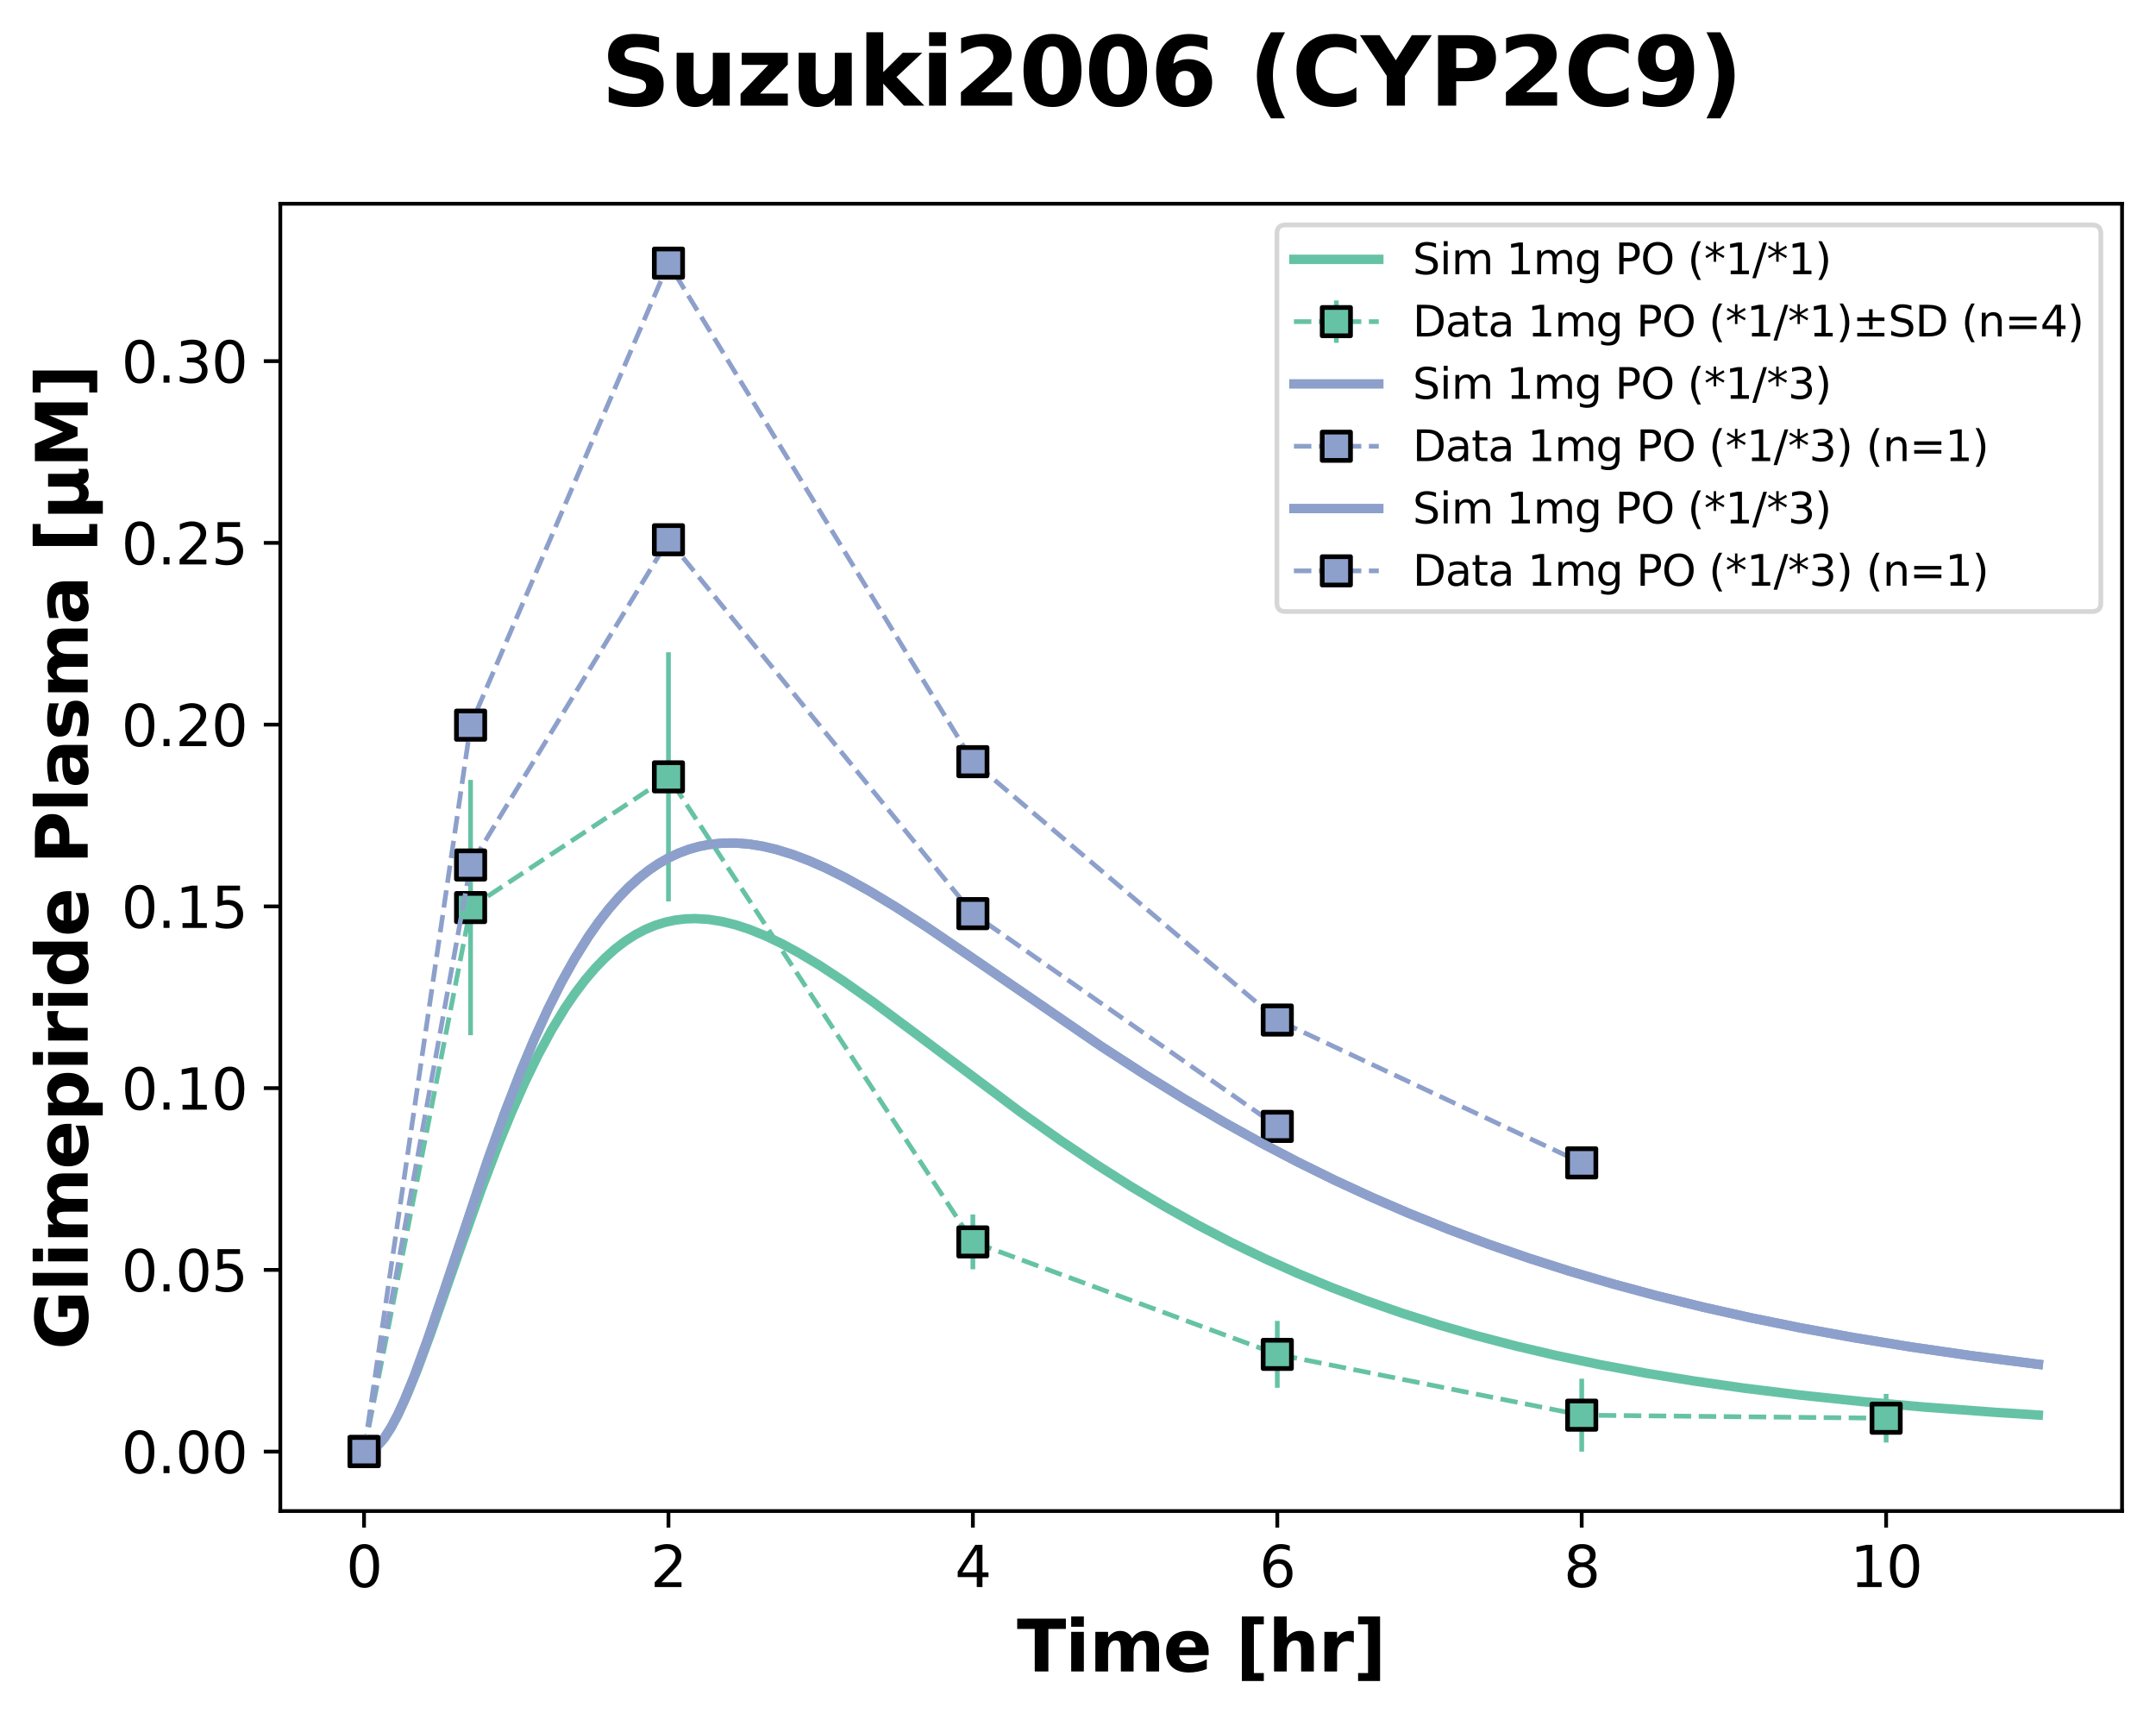 <?xml version="1.0" encoding="utf-8" standalone="no"?>
<!DOCTYPE svg PUBLIC "-//W3C//DTD SVG 1.1//EN"
  "http://www.w3.org/Graphics/SVG/1.1/DTD/svg11.dtd">
<svg xmlns:xlink="http://www.w3.org/1999/xlink" width="457.252pt" height="364.731pt" viewBox="0 0 457.252 364.731" xmlns="http://www.w3.org/2000/svg" version="1.1">
 <defs>
  <style type="text/css">*{stroke-linejoin: round; stroke-linecap: butt}</style>
 </defs>
 <g id="figure_1">
  <g id="patch_1">
   <path d="M 0 364.731 
L 457.252 364.731 
L 457.252 0 
L 0 0 
z
" style="fill: #ffffff"/>
  </g>
  <g id="axes_1">
   <g id="patch_2">
    <path d="M 59.452 320.4 
L 450.052 320.4 
L 450.052 43.2 
L 59.452 43.2 
z
" style="fill: #ffffff"/>
   </g>
   <g id="matplotlib.axis_1">
    <g id="xtick_1">
     <g id="line2d_1">
      <defs>
       <path id="m6c2f7eeeac" d="M 0 0 
L 0 3.5 
" style="stroke: #000000; stroke-width: 0.8"/>
      </defs>
      <g>
       <use xlink:href="#m6c2f7eeeac" x="77.207" y="320.4" style="stroke: #000000; stroke-width: 0.8"/>
      </g>
     </g>
     <g id="text_1">
      <!-- 0 -->
      <g transform="translate(73.389 336.518) scale(0.12 -0.12)">
       <defs>
        <path id="DejaVuSans-30" d="M 2034 4250 
Q 1547 4250 1301 3770 
Q 1056 3291 1056 2328 
Q 1056 1369 1301 889 
Q 1547 409 2034 409 
Q 2525 409 2770 889 
Q 3016 1369 3016 2328 
Q 3016 3291 2770 3770 
Q 2525 4250 2034 4250 
z
M 2034 4750 
Q 2819 4750 3233 4129 
Q 3647 3509 3647 2328 
Q 3647 1150 3233 529 
Q 2819 -91 2034 -91 
Q 1250 -91 836 529 
Q 422 1150 422 2328 
Q 422 3509 836 4129 
Q 1250 4750 2034 4750 
z
" transform="scale(0.016)"/>
       </defs>
       <use xlink:href="#DejaVuSans-30"/>
      </g>
     </g>
    </g>
    <g id="xtick_2">
     <g id="line2d_2">
      <g>
       <use xlink:href="#m6c2f7eeeac" x="141.769" y="320.4" style="stroke: #000000; stroke-width: 0.8"/>
      </g>
     </g>
     <g id="text_2">
      <!-- 2 -->
      <g transform="translate(137.951 336.518) scale(0.12 -0.12)">
       <defs>
        <path id="DejaVuSans-32" d="M 1228 531 
L 3431 531 
L 3431 0 
L 469 0 
L 469 531 
Q 828 903 1448 1529 
Q 2069 2156 2228 2338 
Q 2531 2678 2651 2914 
Q 2772 3150 2772 3378 
Q 2772 3750 2511 3984 
Q 2250 4219 1831 4219 
Q 1534 4219 1204 4116 
Q 875 4013 500 3803 
L 500 4441 
Q 881 4594 1212 4672 
Q 1544 4750 1819 4750 
Q 2544 4750 2975 4387 
Q 3406 4025 3406 3419 
Q 3406 3131 3298 2873 
Q 3191 2616 2906 2266 
Q 2828 2175 2409 1742 
Q 1991 1309 1228 531 
z
" transform="scale(0.016)"/>
       </defs>
       <use xlink:href="#DejaVuSans-32"/>
      </g>
     </g>
    </g>
    <g id="xtick_3">
     <g id="line2d_3">
      <g>
       <use xlink:href="#m6c2f7eeeac" x="206.331" y="320.4" style="stroke: #000000; stroke-width: 0.8"/>
      </g>
     </g>
     <g id="text_3">
      <!-- 4 -->
      <g transform="translate(202.513 336.518) scale(0.12 -0.12)">
       <defs>
        <path id="DejaVuSans-34" d="M 2419 4116 
L 825 1625 
L 2419 1625 
L 2419 4116 
z
M 2253 4666 
L 3047 4666 
L 3047 1625 
L 3713 1625 
L 3713 1100 
L 3047 1100 
L 3047 0 
L 2419 0 
L 2419 1100 
L 313 1100 
L 313 1709 
L 2253 4666 
z
" transform="scale(0.016)"/>
       </defs>
       <use xlink:href="#DejaVuSans-34"/>
      </g>
     </g>
    </g>
    <g id="xtick_4">
     <g id="line2d_4">
      <g>
       <use xlink:href="#m6c2f7eeeac" x="270.893" y="320.4" style="stroke: #000000; stroke-width: 0.8"/>
      </g>
     </g>
     <g id="text_4">
      <!-- 6 -->
      <g transform="translate(267.075 336.518) scale(0.12 -0.12)">
       <defs>
        <path id="DejaVuSans-36" d="M 2113 2584 
Q 1688 2584 1439 2293 
Q 1191 2003 1191 1497 
Q 1191 994 1439 701 
Q 1688 409 2113 409 
Q 2538 409 2786 701 
Q 3034 994 3034 1497 
Q 3034 2003 2786 2293 
Q 2538 2584 2113 2584 
z
M 3366 4563 
L 3366 3988 
Q 3128 4100 2886 4159 
Q 2644 4219 2406 4219 
Q 1781 4219 1451 3797 
Q 1122 3375 1075 2522 
Q 1259 2794 1537 2939 
Q 1816 3084 2150 3084 
Q 2853 3084 3261 2657 
Q 3669 2231 3669 1497 
Q 3669 778 3244 343 
Q 2819 -91 2113 -91 
Q 1303 -91 875 529 
Q 447 1150 447 2328 
Q 447 3434 972 4092 
Q 1497 4750 2381 4750 
Q 2619 4750 2861 4703 
Q 3103 4656 3366 4563 
z
" transform="scale(0.016)"/>
       </defs>
       <use xlink:href="#DejaVuSans-36"/>
      </g>
     </g>
    </g>
    <g id="xtick_5">
     <g id="line2d_5">
      <g>
       <use xlink:href="#m6c2f7eeeac" x="335.455" y="320.4" style="stroke: #000000; stroke-width: 0.8"/>
      </g>
     </g>
     <g id="text_5">
      <!-- 8 -->
      <g transform="translate(331.637 336.518) scale(0.12 -0.12)">
       <defs>
        <path id="DejaVuSans-38" d="M 2034 2216 
Q 1584 2216 1326 1975 
Q 1069 1734 1069 1313 
Q 1069 891 1326 650 
Q 1584 409 2034 409 
Q 2484 409 2743 651 
Q 3003 894 3003 1313 
Q 3003 1734 2745 1975 
Q 2488 2216 2034 2216 
z
M 1403 2484 
Q 997 2584 770 2862 
Q 544 3141 544 3541 
Q 544 4100 942 4425 
Q 1341 4750 2034 4750 
Q 2731 4750 3128 4425 
Q 3525 4100 3525 3541 
Q 3525 3141 3298 2862 
Q 3072 2584 2669 2484 
Q 3125 2378 3379 2068 
Q 3634 1759 3634 1313 
Q 3634 634 3220 271 
Q 2806 -91 2034 -91 
Q 1263 -91 848 271 
Q 434 634 434 1313 
Q 434 1759 690 2068 
Q 947 2378 1403 2484 
z
M 1172 3481 
Q 1172 3119 1398 2916 
Q 1625 2713 2034 2713 
Q 2441 2713 2670 2916 
Q 2900 3119 2900 3481 
Q 2900 3844 2670 4047 
Q 2441 4250 2034 4250 
Q 1625 4250 1398 4047 
Q 1172 3844 1172 3481 
z
" transform="scale(0.016)"/>
       </defs>
       <use xlink:href="#DejaVuSans-38"/>
      </g>
     </g>
    </g>
    <g id="xtick_6">
     <g id="line2d_6">
      <g>
       <use xlink:href="#m6c2f7eeeac" x="400.017" y="320.4" style="stroke: #000000; stroke-width: 0.8"/>
      </g>
     </g>
     <g id="text_6">
      <!-- 10 -->
      <g transform="translate(392.382 336.518) scale(0.12 -0.12)">
       <defs>
        <path id="DejaVuSans-31" d="M 794 531 
L 1825 531 
L 1825 4091 
L 703 3866 
L 703 4441 
L 1819 4666 
L 2450 4666 
L 2450 531 
L 3481 531 
L 3481 0 
L 794 0 
L 794 531 
z
" transform="scale(0.016)"/>
       </defs>
       <use xlink:href="#DejaVuSans-31"/>
       <use xlink:href="#DejaVuSans-30" x="63.623"/>
      </g>
     </g>
    </g>
    <g id="text_7">
     <!-- Time [hr] -->
     <g transform="translate(215.659 354.411) scale(0.15 -0.15)">
      <defs>
       <path id="DejaVuSans-Bold-54" d="M 31 4666 
L 4331 4666 
L 4331 3756 
L 2784 3756 
L 2784 0 
L 1581 0 
L 1581 3756 
L 31 3756 
L 31 4666 
z
" transform="scale(0.016)"/>
       <path id="DejaVuSans-Bold-69" d="M 538 3500 
L 1656 3500 
L 1656 0 
L 538 0 
L 538 3500 
z
M 538 4863 
L 1656 4863 
L 1656 3950 
L 538 3950 
L 538 4863 
z
" transform="scale(0.016)"/>
       <path id="DejaVuSans-Bold-6d" d="M 3781 2919 
Q 3994 3244 4286 3414 
Q 4578 3584 4928 3584 
Q 5531 3584 5847 3212 
Q 6163 2841 6163 2131 
L 6163 0 
L 5038 0 
L 5038 1825 
Q 5041 1866 5042 1909 
Q 5044 1953 5044 2034 
Q 5044 2406 4934 2573 
Q 4825 2741 4581 2741 
Q 4263 2741 4089 2478 
Q 3916 2216 3909 1719 
L 3909 0 
L 2784 0 
L 2784 1825 
Q 2784 2406 2684 2573 
Q 2584 2741 2328 2741 
Q 2006 2741 1831 2477 
Q 1656 2213 1656 1722 
L 1656 0 
L 531 0 
L 531 3500 
L 1656 3500 
L 1656 2988 
Q 1863 3284 2130 3434 
Q 2397 3584 2719 3584 
Q 3081 3584 3359 3409 
Q 3638 3234 3781 2919 
z
" transform="scale(0.016)"/>
       <path id="DejaVuSans-Bold-65" d="M 4031 1759 
L 4031 1441 
L 1416 1441 
Q 1456 1047 1700 850 
Q 1944 653 2381 653 
Q 2734 653 3104 758 
Q 3475 863 3866 1075 
L 3866 213 
Q 3469 63 3072 -14 
Q 2675 -91 2278 -91 
Q 1328 -91 801 392 
Q 275 875 275 1747 
Q 275 2603 792 3093 
Q 1309 3584 2216 3584 
Q 3041 3584 3536 3087 
Q 4031 2591 4031 1759 
z
M 2881 2131 
Q 2881 2450 2695 2645 
Q 2509 2841 2209 2841 
Q 1884 2841 1681 2658 
Q 1478 2475 1428 2131 
L 2881 2131 
z
" transform="scale(0.016)"/>
       <path id="DejaVuSans-Bold-20" transform="scale(0.016)"/>
       <path id="DejaVuSans-Bold-5b" d="M 550 4863 
L 2491 4863 
L 2491 4159 
L 1613 4159 
L 1613 -141 
L 2491 -141 
L 2491 -844 
L 550 -844 
L 550 4863 
z
" transform="scale(0.016)"/>
       <path id="DejaVuSans-Bold-68" d="M 4056 2131 
L 4056 0 
L 2931 0 
L 2931 347 
L 2931 1625 
Q 2931 2084 2911 2256 
Q 2891 2428 2841 2509 
Q 2775 2619 2662 2680 
Q 2550 2741 2406 2741 
Q 2056 2741 1856 2470 
Q 1656 2200 1656 1722 
L 1656 0 
L 538 0 
L 538 4863 
L 1656 4863 
L 1656 2988 
Q 1909 3294 2193 3439 
Q 2478 3584 2822 3584 
Q 3428 3584 3742 3212 
Q 4056 2841 4056 2131 
z
" transform="scale(0.016)"/>
       <path id="DejaVuSans-Bold-72" d="M 3138 2547 
Q 2991 2616 2845 2648 
Q 2700 2681 2553 2681 
Q 2122 2681 1889 2404 
Q 1656 2128 1656 1613 
L 1656 0 
L 538 0 
L 538 3500 
L 1656 3500 
L 1656 2925 
Q 1872 3269 2151 3426 
Q 2431 3584 2822 3584 
Q 2878 3584 2943 3579 
Q 3009 3575 3134 3559 
L 3138 2547 
z
" transform="scale(0.016)"/>
       <path id="DejaVuSans-Bold-5d" d="M 2375 -844 
L 434 -844 
L 434 -141 
L 1313 -141 
L 1313 4159 
L 434 4159 
L 434 4863 
L 2375 4863 
L 2375 -844 
z
" transform="scale(0.016)"/>
      </defs>
      <use xlink:href="#DejaVuSans-Bold-54"/>
      <use xlink:href="#DejaVuSans-Bold-69" x="68.213"/>
      <use xlink:href="#DejaVuSans-Bold-6d" x="102.49"/>
      <use xlink:href="#DejaVuSans-Bold-65" x="206.689"/>
      <use xlink:href="#DejaVuSans-Bold-20" x="274.512"/>
      <use xlink:href="#DejaVuSans-Bold-5b" x="309.326"/>
      <use xlink:href="#DejaVuSans-Bold-68" x="355.029"/>
      <use xlink:href="#DejaVuSans-Bold-72" x="426.221"/>
      <use xlink:href="#DejaVuSans-Bold-5d" x="475.537"/>
     </g>
    </g>
   </g>
   <g id="matplotlib.axis_2">
    <g id="ytick_1">
     <g id="line2d_7">
      <defs>
       <path id="m3dd75a53cc" d="M 0 0 
L -3.5 0 
" style="stroke: #000000; stroke-width: 0.8"/>
      </defs>
      <g>
       <use xlink:href="#m3dd75a53cc" x="59.452" y="307.8" style="stroke: #000000; stroke-width: 0.8"/>
      </g>
     </g>
     <g id="text_8">
      <!-- 0.00 -->
      <g transform="translate(25.734 312.359) scale(0.12 -0.12)">
       <defs>
        <path id="DejaVuSans-2e" d="M 684 794 
L 1344 794 
L 1344 0 
L 684 0 
L 684 794 
z
" transform="scale(0.016)"/>
       </defs>
       <use xlink:href="#DejaVuSans-30"/>
       <use xlink:href="#DejaVuSans-2e" x="63.623"/>
       <use xlink:href="#DejaVuSans-30" x="95.41"/>
       <use xlink:href="#DejaVuSans-30" x="159.033"/>
      </g>
     </g>
    </g>
    <g id="ytick_2">
     <g id="line2d_8">
      <g>
       <use xlink:href="#m3dd75a53cc" x="59.452" y="269.263" style="stroke: #000000; stroke-width: 0.8"/>
      </g>
     </g>
     <g id="text_9">
      <!-- 0.05 -->
      <g transform="translate(25.734 273.822) scale(0.12 -0.12)">
       <defs>
        <path id="DejaVuSans-35" d="M 691 4666 
L 3169 4666 
L 3169 4134 
L 1269 4134 
L 1269 2991 
Q 1406 3038 1543 3061 
Q 1681 3084 1819 3084 
Q 2600 3084 3056 2656 
Q 3513 2228 3513 1497 
Q 3513 744 3044 326 
Q 2575 -91 1722 -91 
Q 1428 -91 1123 -41 
Q 819 9 494 109 
L 494 744 
Q 775 591 1075 516 
Q 1375 441 1709 441 
Q 2250 441 2565 725 
Q 2881 1009 2881 1497 
Q 2881 1984 2565 2268 
Q 2250 2553 1709 2553 
Q 1456 2553 1204 2497 
Q 953 2441 691 2322 
L 691 4666 
z
" transform="scale(0.016)"/>
       </defs>
       <use xlink:href="#DejaVuSans-30"/>
       <use xlink:href="#DejaVuSans-2e" x="63.623"/>
       <use xlink:href="#DejaVuSans-30" x="95.41"/>
       <use xlink:href="#DejaVuSans-35" x="159.033"/>
      </g>
     </g>
    </g>
    <g id="ytick_3">
     <g id="line2d_9">
      <g>
       <use xlink:href="#m3dd75a53cc" x="59.452" y="230.726" style="stroke: #000000; stroke-width: 0.8"/>
      </g>
     </g>
     <g id="text_10">
      <!-- 0.10 -->
      <g transform="translate(25.734 235.285) scale(0.12 -0.12)">
       <use xlink:href="#DejaVuSans-30"/>
       <use xlink:href="#DejaVuSans-2e" x="63.623"/>
       <use xlink:href="#DejaVuSans-31" x="95.41"/>
       <use xlink:href="#DejaVuSans-30" x="159.033"/>
      </g>
     </g>
    </g>
    <g id="ytick_4">
     <g id="line2d_10">
      <g>
       <use xlink:href="#m3dd75a53cc" x="59.452" y="192.188" style="stroke: #000000; stroke-width: 0.8"/>
      </g>
     </g>
     <g id="text_11">
      <!-- 0.15 -->
      <g transform="translate(25.734 196.747) scale(0.12 -0.12)">
       <use xlink:href="#DejaVuSans-30"/>
       <use xlink:href="#DejaVuSans-2e" x="63.623"/>
       <use xlink:href="#DejaVuSans-31" x="95.41"/>
       <use xlink:href="#DejaVuSans-35" x="159.033"/>
      </g>
     </g>
    </g>
    <g id="ytick_5">
     <g id="line2d_11">
      <g>
       <use xlink:href="#m3dd75a53cc" x="59.452" y="153.651" style="stroke: #000000; stroke-width: 0.8"/>
      </g>
     </g>
     <g id="text_12">
      <!-- 0.20 -->
      <g transform="translate(25.734 158.21) scale(0.12 -0.12)">
       <use xlink:href="#DejaVuSans-30"/>
       <use xlink:href="#DejaVuSans-2e" x="63.623"/>
       <use xlink:href="#DejaVuSans-32" x="95.41"/>
       <use xlink:href="#DejaVuSans-30" x="159.033"/>
      </g>
     </g>
    </g>
    <g id="ytick_6">
     <g id="line2d_12">
      <g>
       <use xlink:href="#m3dd75a53cc" x="59.452" y="115.114" style="stroke: #000000; stroke-width: 0.8"/>
      </g>
     </g>
     <g id="text_13">
      <!-- 0.25 -->
      <g transform="translate(25.734 119.673) scale(0.12 -0.12)">
       <use xlink:href="#DejaVuSans-30"/>
       <use xlink:href="#DejaVuSans-2e" x="63.623"/>
       <use xlink:href="#DejaVuSans-32" x="95.41"/>
       <use xlink:href="#DejaVuSans-35" x="159.033"/>
      </g>
     </g>
    </g>
    <g id="ytick_7">
     <g id="line2d_13">
      <g>
       <use xlink:href="#m3dd75a53cc" x="59.452" y="76.577" style="stroke: #000000; stroke-width: 0.8"/>
      </g>
     </g>
     <g id="text_14">
      <!-- 0.30 -->
      <g transform="translate(25.734 81.136) scale(0.12 -0.12)">
       <defs>
        <path id="DejaVuSans-33" d="M 2597 2516 
Q 3050 2419 3304 2112 
Q 3559 1806 3559 1356 
Q 3559 666 3084 287 
Q 2609 -91 1734 -91 
Q 1441 -91 1130 -33 
Q 819 25 488 141 
L 488 750 
Q 750 597 1062 519 
Q 1375 441 1716 441 
Q 2309 441 2620 675 
Q 2931 909 2931 1356 
Q 2931 1769 2642 2001 
Q 2353 2234 1838 2234 
L 1294 2234 
L 1294 2753 
L 1863 2753 
Q 2328 2753 2575 2939 
Q 2822 3125 2822 3475 
Q 2822 3834 2567 4026 
Q 2313 4219 1838 4219 
Q 1578 4219 1281 4162 
Q 984 4106 628 3988 
L 628 4550 
Q 988 4650 1302 4700 
Q 1616 4750 1894 4750 
Q 2613 4750 3031 4423 
Q 3450 4097 3450 3541 
Q 3450 3153 3228 2886 
Q 3006 2619 2597 2516 
z
" transform="scale(0.016)"/>
       </defs>
       <use xlink:href="#DejaVuSans-30"/>
       <use xlink:href="#DejaVuSans-2e" x="63.623"/>
       <use xlink:href="#DejaVuSans-33" x="95.41"/>
       <use xlink:href="#DejaVuSans-30" x="159.033"/>
      </g>
     </g>
    </g>
    <g id="text_15">
     <!-- Glimepiride Plasma [µM] -->
     <g transform="translate(18.598 286.194) rotate(-90) scale(0.15 -0.15)">
      <defs>
       <path id="DejaVuSans-Bold-47" d="M 4781 347 
Q 4331 128 3847 18 
Q 3363 -91 2847 -91 
Q 1681 -91 1000 561 
Q 319 1213 319 2328 
Q 319 3456 1012 4103 
Q 1706 4750 2913 4750 
Q 3378 4750 3804 4662 
Q 4231 4575 4609 4403 
L 4609 3438 
Q 4219 3659 3833 3768 
Q 3447 3878 3059 3878 
Q 2341 3878 1952 3476 
Q 1563 3075 1563 2328 
Q 1563 1588 1938 1184 
Q 2313 781 3003 781 
Q 3191 781 3352 804 
Q 3513 828 3641 878 
L 3641 1784 
L 2906 1784 
L 2906 2591 
L 4781 2591 
L 4781 347 
z
" transform="scale(0.016)"/>
       <path id="DejaVuSans-Bold-6c" d="M 538 4863 
L 1656 4863 
L 1656 0 
L 538 0 
L 538 4863 
z
" transform="scale(0.016)"/>
       <path id="DejaVuSans-Bold-70" d="M 1656 506 
L 1656 -1331 
L 538 -1331 
L 538 3500 
L 1656 3500 
L 1656 2988 
Q 1888 3294 2169 3439 
Q 2450 3584 2816 3584 
Q 3463 3584 3878 3070 
Q 4294 2556 4294 1747 
Q 4294 938 3878 423 
Q 3463 -91 2816 -91 
Q 2450 -91 2169 54 
Q 1888 200 1656 506 
z
M 2400 2772 
Q 2041 2772 1848 2508 
Q 1656 2244 1656 1747 
Q 1656 1250 1848 986 
Q 2041 722 2400 722 
Q 2759 722 2948 984 
Q 3138 1247 3138 1747 
Q 3138 2247 2948 2509 
Q 2759 2772 2400 2772 
z
" transform="scale(0.016)"/>
       <path id="DejaVuSans-Bold-64" d="M 2919 2988 
L 2919 4863 
L 4044 4863 
L 4044 0 
L 2919 0 
L 2919 506 
Q 2688 197 2409 53 
Q 2131 -91 1766 -91 
Q 1119 -91 703 423 
Q 288 938 288 1747 
Q 288 2556 703 3070 
Q 1119 3584 1766 3584 
Q 2128 3584 2408 3439 
Q 2688 3294 2919 2988 
z
M 2181 722 
Q 2541 722 2730 984 
Q 2919 1247 2919 1747 
Q 2919 2247 2730 2509 
Q 2541 2772 2181 2772 
Q 1825 2772 1636 2509 
Q 1447 2247 1447 1747 
Q 1447 1247 1636 984 
Q 1825 722 2181 722 
z
" transform="scale(0.016)"/>
       <path id="DejaVuSans-Bold-50" d="M 588 4666 
L 2584 4666 
Q 3475 4666 3951 4270 
Q 4428 3875 4428 3144 
Q 4428 2409 3951 2014 
Q 3475 1619 2584 1619 
L 1791 1619 
L 1791 0 
L 588 0 
L 588 4666 
z
M 1791 3794 
L 1791 2491 
L 2456 2491 
Q 2806 2491 2997 2661 
Q 3188 2831 3188 3144 
Q 3188 3456 2997 3625 
Q 2806 3794 2456 3794 
L 1791 3794 
z
" transform="scale(0.016)"/>
       <path id="DejaVuSans-Bold-61" d="M 2106 1575 
Q 1756 1575 1579 1456 
Q 1403 1338 1403 1106 
Q 1403 894 1545 773 
Q 1688 653 1941 653 
Q 2256 653 2472 879 
Q 2688 1106 2688 1447 
L 2688 1575 
L 2106 1575 
z
M 3816 1997 
L 3816 0 
L 2688 0 
L 2688 519 
Q 2463 200 2181 54 
Q 1900 -91 1497 -91 
Q 953 -91 614 226 
Q 275 544 275 1050 
Q 275 1666 698 1953 
Q 1122 2241 2028 2241 
L 2688 2241 
L 2688 2328 
Q 2688 2594 2478 2717 
Q 2269 2841 1825 2841 
Q 1466 2841 1156 2769 
Q 847 2697 581 2553 
L 581 3406 
Q 941 3494 1303 3539 
Q 1666 3584 2028 3584 
Q 2975 3584 3395 3211 
Q 3816 2838 3816 1997 
z
" transform="scale(0.016)"/>
       <path id="DejaVuSans-Bold-73" d="M 3272 3391 
L 3272 2541 
Q 2913 2691 2578 2766 
Q 2244 2841 1947 2841 
Q 1628 2841 1473 2761 
Q 1319 2681 1319 2516 
Q 1319 2381 1436 2309 
Q 1553 2238 1856 2203 
L 2053 2175 
Q 2913 2066 3209 1816 
Q 3506 1566 3506 1031 
Q 3506 472 3093 190 
Q 2681 -91 1863 -91 
Q 1516 -91 1145 -36 
Q 775 19 384 128 
L 384 978 
Q 719 816 1070 734 
Q 1422 653 1784 653 
Q 2113 653 2278 743 
Q 2444 834 2444 1013 
Q 2444 1163 2330 1236 
Q 2216 1309 1875 1350 
L 1678 1375 
Q 931 1469 631 1722 
Q 331 1975 331 2491 
Q 331 3047 712 3315 
Q 1094 3584 1881 3584 
Q 2191 3584 2531 3537 
Q 2872 3491 3272 3391 
z
" transform="scale(0.016)"/>
       <path id="DejaVuSans-Bold-b5" d="M 544 -1338 
L 544 3500 
L 1672 3500 
L 1672 1466 
Q 1672 1103 1828 926 
Q 1984 750 2303 750 
Q 2625 750 2781 926 
Q 2938 1103 2938 1466 
L 2938 3500 
L 4063 3500 
L 4063 1159 
Q 4063 938 4114 850 
Q 4166 763 4288 763 
Q 4344 763 4395 778 
Q 4447 794 4506 831 
L 4506 50 
Q 4341 -22 4195 -56 
Q 4050 -91 3909 -91 
Q 3631 -91 3454 26 
Q 3278 144 3169 403 
Q 3022 156 2811 32 
Q 2600 -91 2322 -91 
Q 2091 -91 1928 -17 
Q 1766 56 1672 206 
L 1672 -1338 
L 544 -1338 
z
" transform="scale(0.016)"/>
       <path id="DejaVuSans-Bold-4d" d="M 588 4666 
L 2119 4666 
L 3181 2169 
L 4250 4666 
L 5778 4666 
L 5778 0 
L 4641 0 
L 4641 3413 
L 3566 897 
L 2803 897 
L 1728 3413 
L 1728 0 
L 588 0 
L 588 4666 
z
" transform="scale(0.016)"/>
      </defs>
      <use xlink:href="#DejaVuSans-Bold-47"/>
      <use xlink:href="#DejaVuSans-Bold-6c" x="82.08"/>
      <use xlink:href="#DejaVuSans-Bold-69" x="116.357"/>
      <use xlink:href="#DejaVuSans-Bold-6d" x="150.635"/>
      <use xlink:href="#DejaVuSans-Bold-65" x="254.834"/>
      <use xlink:href="#DejaVuSans-Bold-70" x="322.656"/>
      <use xlink:href="#DejaVuSans-Bold-69" x="394.238"/>
      <use xlink:href="#DejaVuSans-Bold-72" x="428.516"/>
      <use xlink:href="#DejaVuSans-Bold-69" x="477.832"/>
      <use xlink:href="#DejaVuSans-Bold-64" x="512.109"/>
      <use xlink:href="#DejaVuSans-Bold-65" x="583.691"/>
      <use xlink:href="#DejaVuSans-Bold-20" x="651.514"/>
      <use xlink:href="#DejaVuSans-Bold-50" x="686.328"/>
      <use xlink:href="#DejaVuSans-Bold-6c" x="759.619"/>
      <use xlink:href="#DejaVuSans-Bold-61" x="793.896"/>
      <use xlink:href="#DejaVuSans-Bold-73" x="861.377"/>
      <use xlink:href="#DejaVuSans-Bold-6d" x="920.898"/>
      <use xlink:href="#DejaVuSans-Bold-61" x="1025.098"/>
      <use xlink:href="#DejaVuSans-Bold-20" x="1092.578"/>
      <use xlink:href="#DejaVuSans-Bold-5b" x="1127.393"/>
      <use xlink:href="#DejaVuSans-Bold-b5" x="1173.096"/>
      <use xlink:href="#DejaVuSans-Bold-4d" x="1246.68"/>
      <use xlink:href="#DejaVuSans-Bold-5d" x="1346.191"/>
     </g>
    </g>
   </g>
   <g id="LineCollection_1">
    <path clip-path="url(#paefa4bcb7e)" style="fill: none; stroke: #66c2a5"/>
    <path d="M 99.804 219.503 
L 99.804 165.365 
" clip-path="url(#paefa4bcb7e)" style="fill: none; stroke: #66c2a5"/>
    <path d="M 141.769 191.145 
L 141.769 138.296 
" clip-path="url(#paefa4bcb7e)" style="fill: none; stroke: #66c2a5"/>
    <path d="M 206.331 269.13 
L 206.331 257.529 
" clip-path="url(#paefa4bcb7e)" style="fill: none; stroke: #66c2a5"/>
    <path d="M 270.893 294.266 
L 270.893 280.086 
" clip-path="url(#paefa4bcb7e)" style="fill: none; stroke: #66c2a5"/>
    <path d="M 335.455 307.8 
L 335.455 292.332 
" clip-path="url(#paefa4bcb7e)" style="fill: none; stroke: #66c2a5"/>
    <path d="M 400.017 305.867 
L 400.017 295.554 
" clip-path="url(#paefa4bcb7e)" style="fill: none; stroke: #66c2a5"/>
   </g>
   <g id="line2d_14">
    <path d="M 77.207 307.8 
L 77.917 307.755 
L 78.627 307.547 
L 79.337 307.154 
L 80.048 306.586 
L 81.468 304.972 
L 82.888 302.804 
L 84.309 300.17 
L 86.439 295.521 
L 88.57 290.24 
L 91.411 282.549 
L 97.092 266.246 
L 102.063 252.244 
L 105.614 242.89 
L 108.455 235.939 
L 111.296 229.523 
L 114.136 223.677 
L 116.977 218.415 
L 119.818 213.739 
L 121.948 210.613 
L 124.079 207.805 
L 126.209 205.307 
L 128.34 203.109 
L 130.471 201.2 
L 132.601 199.567 
L 134.732 198.197 
L 136.862 197.078 
L 138.993 196.196 
L 141.123 195.538 
L 143.254 195.09 
L 145.384 194.84 
L 147.515 194.774 
L 150.356 194.951 
L 153.196 195.405 
L 156.037 196.109 
L 158.878 197.036 
L 162.429 198.474 
L 165.98 200.179 
L 169.531 202.111 
L 173.792 204.678 
L 178.763 207.943 
L 185.155 212.45 
L 193.677 218.777 
L 216.403 235.799 
L 224.925 241.823 
L 232.737 247.061 
L 239.839 251.559 
L 246.94 255.793 
L 254.042 259.757 
L 261.144 263.454 
L 268.246 266.888 
L 275.348 270.069 
L 282.449 273.007 
L 289.551 275.715 
L 297.363 278.443 
L 305.175 280.927 
L 312.987 283.185 
L 321.509 285.41 
L 330.032 287.409 
L 339.264 289.344 
L 349.207 291.187 
L 359.149 292.808 
L 369.802 294.329 
L 381.875 295.817 
L 394.658 297.158 
L 408.152 298.354 
L 423.065 299.456 
L 432.298 300.041 
L 432.298 300.041 
" clip-path="url(#paefa4bcb7e)" style="fill: none; stroke: #66c2a5; stroke-width: 2; stroke-linecap: square"/>
   </g>
   <g id="line2d_15">
    <path d="M 77.207 307.8 
L 99.804 192.434 
L 141.769 164.721 
L 206.331 263.329 
L 270.893 287.176 
L 335.455 300.066 
L 400.017 300.711 
" clip-path="url(#paefa4bcb7e)" style="fill: none; stroke-dasharray: 3.7,1.6; stroke-dashoffset: 0; stroke: #66c2a5"/>
    <defs>
     <path id="mb72b82b64a" d="M -3 3 
L 3 3 
L 3 -3 
L -3 -3 
z
" style="stroke: #000000; stroke-linejoin: miter"/>
    </defs>
    <g clip-path="url(#paefa4bcb7e)">
     <use xlink:href="#mb72b82b64a" x="77.207" y="307.8" style="fill: #66c2a5; stroke: #000000; stroke-linejoin: miter"/>
     <use xlink:href="#mb72b82b64a" x="99.804" y="192.434" style="fill: #66c2a5; stroke: #000000; stroke-linejoin: miter"/>
     <use xlink:href="#mb72b82b64a" x="141.769" y="164.721" style="fill: #66c2a5; stroke: #000000; stroke-linejoin: miter"/>
     <use xlink:href="#mb72b82b64a" x="206.331" y="263.329" style="fill: #66c2a5; stroke: #000000; stroke-linejoin: miter"/>
     <use xlink:href="#mb72b82b64a" x="270.893" y="287.176" style="fill: #66c2a5; stroke: #000000; stroke-linejoin: miter"/>
     <use xlink:href="#mb72b82b64a" x="335.455" y="300.066" style="fill: #66c2a5; stroke: #000000; stroke-linejoin: miter"/>
     <use xlink:href="#mb72b82b64a" x="400.017" y="300.711" style="fill: #66c2a5; stroke: #000000; stroke-linejoin: miter"/>
    </g>
   </g>
   <g id="line2d_16">
    <path d="M 77.207 307.8 
L 77.917 307.755 
L 78.627 307.546 
L 79.337 307.151 
L 80.048 306.578 
L 81.468 304.945 
L 82.888 302.745 
L 84.309 300.065 
L 85.729 296.983 
L 87.86 291.759 
L 90.7 283.982 
L 94.251 273.499 
L 103.484 245.844 
L 107.035 235.966 
L 110.585 226.804 
L 113.426 220.057 
L 116.267 213.857 
L 119.108 208.216 
L 121.948 203.135 
L 124.789 198.605 
L 126.92 195.561 
L 129.05 192.81 
L 131.181 190.343 
L 133.311 188.15 
L 135.442 186.219 
L 137.572 184.539 
L 139.703 183.099 
L 141.833 181.886 
L 143.964 180.889 
L 146.095 180.095 
L 148.225 179.493 
L 150.356 179.072 
L 153.196 178.773 
L 156.037 178.749 
L 158.878 178.977 
L 161.719 179.434 
L 164.559 180.098 
L 168.11 181.187 
L 171.661 182.531 
L 175.212 184.094 
L 179.473 186.217 
L 184.444 188.973 
L 190.126 192.409 
L 196.517 196.539 
L 205.75 202.801 
L 233.447 221.797 
L 242.679 227.779 
L 251.201 233.045 
L 259.724 238.039 
L 267.536 242.366 
L 275.348 246.449 
L 283.16 250.29 
L 290.972 253.894 
L 298.784 257.267 
L 307.306 260.695 
L 315.828 263.873 
L 324.35 266.815 
L 332.872 269.534 
L 342.105 272.246 
L 351.337 274.733 
L 361.28 277.179 
L 371.222 279.403 
L 381.875 281.564 
L 393.238 283.638 
L 405.311 285.609 
L 418.094 287.463 
L 431.588 289.192 
L 432.298 289.277 
L 432.298 289.277 
" clip-path="url(#paefa4bcb7e)" style="fill: none; stroke: #8da0cb; stroke-width: 2; stroke-linecap: square"/>
   </g>
   <g id="line2d_17">
    <path d="M 77.207 307.8 
L 99.804 183.411 
L 141.769 114.45 
L 206.331 193.723 
L 270.893 238.838 
" clip-path="url(#paefa4bcb7e)" style="fill: none; stroke-dasharray: 3.7,1.6; stroke-dashoffset: 0; stroke: #8da0cb"/>
    <defs>
     <path id="m975720af41" d="M -3 3 
L 3 3 
L 3 -3 
L -3 -3 
z
" style="stroke: #000000; stroke-linejoin: miter"/>
    </defs>
    <g clip-path="url(#paefa4bcb7e)">
     <use xlink:href="#m975720af41" x="77.207" y="307.8" style="fill: #8da0cb; stroke: #000000; stroke-linejoin: miter"/>
     <use xlink:href="#m975720af41" x="99.804" y="183.411" style="fill: #8da0cb; stroke: #000000; stroke-linejoin: miter"/>
     <use xlink:href="#m975720af41" x="141.769" y="114.45" style="fill: #8da0cb; stroke: #000000; stroke-linejoin: miter"/>
     <use xlink:href="#m975720af41" x="206.331" y="193.723" style="fill: #8da0cb; stroke: #000000; stroke-linejoin: miter"/>
     <use xlink:href="#m975720af41" x="270.893" y="238.838" style="fill: #8da0cb; stroke: #000000; stroke-linejoin: miter"/>
    </g>
   </g>
   <g id="line2d_18">
    <path d="M 77.207 307.8 
L 77.917 307.755 
L 78.627 307.546 
L 79.337 307.151 
L 80.048 306.578 
L 81.468 304.945 
L 82.888 302.745 
L 84.309 300.065 
L 85.729 296.983 
L 87.86 291.759 
L 90.7 283.982 
L 94.251 273.499 
L 103.484 245.844 
L 107.035 235.966 
L 110.585 226.804 
L 113.426 220.057 
L 116.267 213.857 
L 119.108 208.216 
L 121.948 203.135 
L 124.789 198.605 
L 126.92 195.561 
L 129.05 192.81 
L 131.181 190.343 
L 133.311 188.15 
L 135.442 186.219 
L 137.572 184.539 
L 139.703 183.099 
L 141.833 181.886 
L 143.964 180.889 
L 146.095 180.095 
L 148.225 179.493 
L 150.356 179.072 
L 153.196 178.773 
L 156.037 178.749 
L 158.878 178.977 
L 161.719 179.434 
L 164.559 180.098 
L 168.11 181.187 
L 171.661 182.531 
L 175.212 184.094 
L 179.473 186.217 
L 184.444 188.973 
L 190.126 192.409 
L 196.517 196.539 
L 205.75 202.801 
L 233.447 221.797 
L 242.679 227.779 
L 251.201 233.045 
L 259.724 238.039 
L 267.536 242.366 
L 275.348 246.449 
L 283.16 250.29 
L 290.972 253.894 
L 298.784 257.267 
L 307.306 260.695 
L 315.828 263.873 
L 324.35 266.815 
L 332.872 269.534 
L 342.105 272.246 
L 351.337 274.733 
L 361.28 277.179 
L 371.222 279.403 
L 381.875 281.564 
L 393.238 283.638 
L 405.311 285.609 
L 418.094 287.463 
L 431.588 289.192 
L 432.298 289.277 
L 432.298 289.277 
" clip-path="url(#paefa4bcb7e)" style="fill: none; stroke: #8da0cb; stroke-width: 2; stroke-linecap: square"/>
   </g>
   <g id="line2d_19">
    <path d="M 77.207 307.8 
L 99.804 153.764 
L 141.769 55.8 
L 206.331 161.498 
L 270.893 216.281 
L 335.455 246.572 
" clip-path="url(#paefa4bcb7e)" style="fill: none; stroke-dasharray: 3.7,1.6; stroke-dashoffset: 0; stroke: #8da0cb"/>
    <g clip-path="url(#paefa4bcb7e)">
     <use xlink:href="#m975720af41" x="77.207" y="307.8" style="fill: #8da0cb; stroke: #000000; stroke-linejoin: miter"/>
     <use xlink:href="#m975720af41" x="99.804" y="153.764" style="fill: #8da0cb; stroke: #000000; stroke-linejoin: miter"/>
     <use xlink:href="#m975720af41" x="141.769" y="55.8" style="fill: #8da0cb; stroke: #000000; stroke-linejoin: miter"/>
     <use xlink:href="#m975720af41" x="206.331" y="161.498" style="fill: #8da0cb; stroke: #000000; stroke-linejoin: miter"/>
     <use xlink:href="#m975720af41" x="270.893" y="216.281" style="fill: #8da0cb; stroke: #000000; stroke-linejoin: miter"/>
     <use xlink:href="#m975720af41" x="335.455" y="246.572" style="fill: #8da0cb; stroke: #000000; stroke-linejoin: miter"/>
    </g>
   </g>
   <g id="patch_3">
    <path d="M 59.452 320.4 
L 59.452 43.2 
" style="fill: none; stroke: #000000; stroke-width: 0.8; stroke-linejoin: miter; stroke-linecap: square"/>
   </g>
   <g id="patch_4">
    <path d="M 450.052 320.4 
L 450.052 43.2 
" style="fill: none; stroke: #000000; stroke-width: 0.8; stroke-linejoin: miter; stroke-linecap: square"/>
   </g>
   <g id="patch_5">
    <path d="M 59.452 320.4 
L 450.052 320.4 
" style="fill: none; stroke: #000000; stroke-width: 0.8; stroke-linejoin: miter; stroke-linecap: square"/>
   </g>
   <g id="patch_6">
    <path d="M 59.452 43.2 
L 450.052 43.2 
" style="fill: none; stroke: #000000; stroke-width: 0.8; stroke-linejoin: miter; stroke-linecap: square"/>
   </g>
   <g id="legend_1">
    <g id="patch_7">
     <path d="M 272.617 129.662 
L 443.752 129.662 
Q 445.552 129.662 445.552 127.862 
L 445.552 49.5 
Q 445.552 47.7 443.752 47.7 
L 272.617 47.7 
Q 270.817 47.7 270.817 49.5 
L 270.817 127.862 
Q 270.817 129.662 272.617 129.662 
z
" style="fill: #ffffff; opacity: 0.8; stroke: #cccccc; stroke-linejoin: miter"/>
    </g>
    <g id="line2d_20">
     <path d="M 274.417 54.989 
L 292.417 54.989 
" style="fill: none; stroke: #66c2a5; stroke-width: 2; stroke-linecap: square"/>
    </g>
    <g id="line2d_21"/>
    <g id="text_16">
     <!-- Sim 1mg PO (*1/*1) -->
     <g transform="translate(299.617 58.139) scale(0.09 -0.09)">
      <defs>
       <path id="DejaVuSans-53" d="M 3425 4513 
L 3425 3897 
Q 3066 4069 2747 4153 
Q 2428 4238 2131 4238 
Q 1616 4238 1336 4038 
Q 1056 3838 1056 3469 
Q 1056 3159 1242 3001 
Q 1428 2844 1947 2747 
L 2328 2669 
Q 3034 2534 3370 2195 
Q 3706 1856 3706 1288 
Q 3706 609 3251 259 
Q 2797 -91 1919 -91 
Q 1588 -91 1214 -16 
Q 841 59 441 206 
L 441 856 
Q 825 641 1194 531 
Q 1563 422 1919 422 
Q 2459 422 2753 634 
Q 3047 847 3047 1241 
Q 3047 1584 2836 1778 
Q 2625 1972 2144 2069 
L 1759 2144 
Q 1053 2284 737 2584 
Q 422 2884 422 3419 
Q 422 4038 858 4394 
Q 1294 4750 2059 4750 
Q 2388 4750 2728 4690 
Q 3069 4631 3425 4513 
z
" transform="scale(0.016)"/>
       <path id="DejaVuSans-69" d="M 603 3500 
L 1178 3500 
L 1178 0 
L 603 0 
L 603 3500 
z
M 603 4863 
L 1178 4863 
L 1178 4134 
L 603 4134 
L 603 4863 
z
" transform="scale(0.016)"/>
       <path id="DejaVuSans-6d" d="M 3328 2828 
Q 3544 3216 3844 3400 
Q 4144 3584 4550 3584 
Q 5097 3584 5394 3201 
Q 5691 2819 5691 2113 
L 5691 0 
L 5113 0 
L 5113 2094 
Q 5113 2597 4934 2840 
Q 4756 3084 4391 3084 
Q 3944 3084 3684 2787 
Q 3425 2491 3425 1978 
L 3425 0 
L 2847 0 
L 2847 2094 
Q 2847 2600 2669 2842 
Q 2491 3084 2119 3084 
Q 1678 3084 1418 2786 
Q 1159 2488 1159 1978 
L 1159 0 
L 581 0 
L 581 3500 
L 1159 3500 
L 1159 2956 
Q 1356 3278 1631 3431 
Q 1906 3584 2284 3584 
Q 2666 3584 2933 3390 
Q 3200 3197 3328 2828 
z
" transform="scale(0.016)"/>
       <path id="DejaVuSans-20" transform="scale(0.016)"/>
       <path id="DejaVuSans-67" d="M 2906 1791 
Q 2906 2416 2648 2759 
Q 2391 3103 1925 3103 
Q 1463 3103 1205 2759 
Q 947 2416 947 1791 
Q 947 1169 1205 825 
Q 1463 481 1925 481 
Q 2391 481 2648 825 
Q 2906 1169 2906 1791 
z
M 3481 434 
Q 3481 -459 3084 -895 
Q 2688 -1331 1869 -1331 
Q 1566 -1331 1297 -1286 
Q 1028 -1241 775 -1147 
L 775 -588 
Q 1028 -725 1275 -790 
Q 1522 -856 1778 -856 
Q 2344 -856 2625 -561 
Q 2906 -266 2906 331 
L 2906 616 
Q 2728 306 2450 153 
Q 2172 0 1784 0 
Q 1141 0 747 490 
Q 353 981 353 1791 
Q 353 2603 747 3093 
Q 1141 3584 1784 3584 
Q 2172 3584 2450 3431 
Q 2728 3278 2906 2969 
L 2906 3500 
L 3481 3500 
L 3481 434 
z
" transform="scale(0.016)"/>
       <path id="DejaVuSans-50" d="M 1259 4147 
L 1259 2394 
L 2053 2394 
Q 2494 2394 2734 2622 
Q 2975 2850 2975 3272 
Q 2975 3691 2734 3919 
Q 2494 4147 2053 4147 
L 1259 4147 
z
M 628 4666 
L 2053 4666 
Q 2838 4666 3239 4311 
Q 3641 3956 3641 3272 
Q 3641 2581 3239 2228 
Q 2838 1875 2053 1875 
L 1259 1875 
L 1259 0 
L 628 0 
L 628 4666 
z
" transform="scale(0.016)"/>
       <path id="DejaVuSans-4f" d="M 2522 4238 
Q 1834 4238 1429 3725 
Q 1025 3213 1025 2328 
Q 1025 1447 1429 934 
Q 1834 422 2522 422 
Q 3209 422 3611 934 
Q 4013 1447 4013 2328 
Q 4013 3213 3611 3725 
Q 3209 4238 2522 4238 
z
M 2522 4750 
Q 3503 4750 4090 4092 
Q 4678 3434 4678 2328 
Q 4678 1225 4090 567 
Q 3503 -91 2522 -91 
Q 1538 -91 948 565 
Q 359 1222 359 2328 
Q 359 3434 948 4092 
Q 1538 4750 2522 4750 
z
" transform="scale(0.016)"/>
       <path id="DejaVuSans-28" d="M 1984 4856 
Q 1566 4138 1362 3434 
Q 1159 2731 1159 2009 
Q 1159 1288 1364 580 
Q 1569 -128 1984 -844 
L 1484 -844 
Q 1016 -109 783 600 
Q 550 1309 550 2009 
Q 550 2706 781 3412 
Q 1013 4119 1484 4856 
L 1984 4856 
z
" transform="scale(0.016)"/>
       <path id="DejaVuSans-2a" d="M 3009 3897 
L 1888 3291 
L 3009 2681 
L 2828 2375 
L 1778 3009 
L 1778 1831 
L 1422 1831 
L 1422 3009 
L 372 2375 
L 191 2681 
L 1313 3291 
L 191 3897 
L 372 4206 
L 1422 3572 
L 1422 4750 
L 1778 4750 
L 1778 3572 
L 2828 4206 
L 3009 3897 
z
" transform="scale(0.016)"/>
       <path id="DejaVuSans-2f" d="M 1625 4666 
L 2156 4666 
L 531 -594 
L 0 -594 
L 1625 4666 
z
" transform="scale(0.016)"/>
       <path id="DejaVuSans-29" d="M 513 4856 
L 1013 4856 
Q 1481 4119 1714 3412 
Q 1947 2706 1947 2009 
Q 1947 1309 1714 600 
Q 1481 -109 1013 -844 
L 513 -844 
Q 928 -128 1133 580 
Q 1338 1288 1338 2009 
Q 1338 2731 1133 3434 
Q 928 4138 513 4856 
z
" transform="scale(0.016)"/>
      </defs>
      <use xlink:href="#DejaVuSans-53"/>
      <use xlink:href="#DejaVuSans-69" x="63.477"/>
      <use xlink:href="#DejaVuSans-6d" x="91.26"/>
      <use xlink:href="#DejaVuSans-20" x="188.672"/>
      <use xlink:href="#DejaVuSans-31" x="220.459"/>
      <use xlink:href="#DejaVuSans-6d" x="284.082"/>
      <use xlink:href="#DejaVuSans-67" x="381.494"/>
      <use xlink:href="#DejaVuSans-20" x="444.971"/>
      <use xlink:href="#DejaVuSans-50" x="476.758"/>
      <use xlink:href="#DejaVuSans-4f" x="537.061"/>
      <use xlink:href="#DejaVuSans-20" x="615.771"/>
      <use xlink:href="#DejaVuSans-28" x="647.559"/>
      <use xlink:href="#DejaVuSans-2a" x="686.572"/>
      <use xlink:href="#DejaVuSans-31" x="736.572"/>
      <use xlink:href="#DejaVuSans-2f" x="800.195"/>
      <use xlink:href="#DejaVuSans-2a" x="833.887"/>
      <use xlink:href="#DejaVuSans-31" x="883.887"/>
      <use xlink:href="#DejaVuSans-29" x="947.51"/>
     </g>
    </g>
    <g id="LineCollection_2">
     <path d="M 283.417 72.699 
L 283.417 63.699 
" style="fill: none; stroke: #66c2a5"/>
    </g>
    <g id="line2d_22">
     <path d="M 274.417 68.199 
L 292.417 68.199 
" style="fill: none; stroke-dasharray: 3.7,1.6; stroke-dashoffset: 0; stroke: #66c2a5"/>
    </g>
    <g id="line2d_23">
     <g>
      <use xlink:href="#mb72b82b64a" x="283.417" y="68.199" style="fill: #66c2a5; stroke: #000000; stroke-linejoin: miter"/>
     </g>
    </g>
    <g id="text_17">
     <!-- Data 1mg PO (*1/*1)±SD (n=4) -->
     <g transform="translate(299.617 71.349) scale(0.09 -0.09)">
      <defs>
       <path id="DejaVuSans-44" d="M 1259 4147 
L 1259 519 
L 2022 519 
Q 2988 519 3436 956 
Q 3884 1394 3884 2338 
Q 3884 3275 3436 3711 
Q 2988 4147 2022 4147 
L 1259 4147 
z
M 628 4666 
L 1925 4666 
Q 3281 4666 3915 4102 
Q 4550 3538 4550 2338 
Q 4550 1131 3912 565 
Q 3275 0 1925 0 
L 628 0 
L 628 4666 
z
" transform="scale(0.016)"/>
       <path id="DejaVuSans-61" d="M 2194 1759 
Q 1497 1759 1228 1600 
Q 959 1441 959 1056 
Q 959 750 1161 570 
Q 1363 391 1709 391 
Q 2188 391 2477 730 
Q 2766 1069 2766 1631 
L 2766 1759 
L 2194 1759 
z
M 3341 1997 
L 3341 0 
L 2766 0 
L 2766 531 
Q 2569 213 2275 61 
Q 1981 -91 1556 -91 
Q 1019 -91 701 211 
Q 384 513 384 1019 
Q 384 1609 779 1909 
Q 1175 2209 1959 2209 
L 2766 2209 
L 2766 2266 
Q 2766 2663 2505 2880 
Q 2244 3097 1772 3097 
Q 1472 3097 1187 3025 
Q 903 2953 641 2809 
L 641 3341 
Q 956 3463 1253 3523 
Q 1550 3584 1831 3584 
Q 2591 3584 2966 3190 
Q 3341 2797 3341 1997 
z
" transform="scale(0.016)"/>
       <path id="DejaVuSans-74" d="M 1172 4494 
L 1172 3500 
L 2356 3500 
L 2356 3053 
L 1172 3053 
L 1172 1153 
Q 1172 725 1289 603 
Q 1406 481 1766 481 
L 2356 481 
L 2356 0 
L 1766 0 
Q 1100 0 847 248 
Q 594 497 594 1153 
L 594 3053 
L 172 3053 
L 172 3500 
L 594 3500 
L 594 4494 
L 1172 4494 
z
" transform="scale(0.016)"/>
       <path id="DejaVuSans-b1" d="M 2944 4013 
L 2944 2803 
L 4684 2803 
L 4684 2272 
L 2944 2272 
L 2944 1063 
L 2419 1063 
L 2419 2272 
L 678 2272 
L 678 2803 
L 2419 2803 
L 2419 4013 
L 2944 4013 
z
M 678 531 
L 4684 531 
L 4684 0 
L 678 0 
L 678 531 
z
" transform="scale(0.016)"/>
       <path id="DejaVuSans-6e" d="M 3513 2113 
L 3513 0 
L 2938 0 
L 2938 2094 
Q 2938 2591 2744 2837 
Q 2550 3084 2163 3084 
Q 1697 3084 1428 2787 
Q 1159 2491 1159 1978 
L 1159 0 
L 581 0 
L 581 3500 
L 1159 3500 
L 1159 2956 
Q 1366 3272 1645 3428 
Q 1925 3584 2291 3584 
Q 2894 3584 3203 3211 
Q 3513 2838 3513 2113 
z
" transform="scale(0.016)"/>
       <path id="DejaVuSans-3d" d="M 678 2906 
L 4684 2906 
L 4684 2381 
L 678 2381 
L 678 2906 
z
M 678 1631 
L 4684 1631 
L 4684 1100 
L 678 1100 
L 678 1631 
z
" transform="scale(0.016)"/>
      </defs>
      <use xlink:href="#DejaVuSans-44"/>
      <use xlink:href="#DejaVuSans-61" x="77.002"/>
      <use xlink:href="#DejaVuSans-74" x="138.281"/>
      <use xlink:href="#DejaVuSans-61" x="177.49"/>
      <use xlink:href="#DejaVuSans-20" x="238.77"/>
      <use xlink:href="#DejaVuSans-31" x="270.557"/>
      <use xlink:href="#DejaVuSans-6d" x="334.18"/>
      <use xlink:href="#DejaVuSans-67" x="431.592"/>
      <use xlink:href="#DejaVuSans-20" x="495.068"/>
      <use xlink:href="#DejaVuSans-50" x="526.855"/>
      <use xlink:href="#DejaVuSans-4f" x="587.158"/>
      <use xlink:href="#DejaVuSans-20" x="665.869"/>
      <use xlink:href="#DejaVuSans-28" x="697.656"/>
      <use xlink:href="#DejaVuSans-2a" x="736.67"/>
      <use xlink:href="#DejaVuSans-31" x="786.67"/>
      <use xlink:href="#DejaVuSans-2f" x="850.293"/>
      <use xlink:href="#DejaVuSans-2a" x="883.984"/>
      <use xlink:href="#DejaVuSans-31" x="933.984"/>
      <use xlink:href="#DejaVuSans-29" x="997.607"/>
      <use xlink:href="#DejaVuSans-b1" x="1036.621"/>
      <use xlink:href="#DejaVuSans-53" x="1120.41"/>
      <use xlink:href="#DejaVuSans-44" x="1183.887"/>
      <use xlink:href="#DejaVuSans-20" x="1260.889"/>
      <use xlink:href="#DejaVuSans-28" x="1292.676"/>
      <use xlink:href="#DejaVuSans-6e" x="1331.689"/>
      <use xlink:href="#DejaVuSans-3d" x="1395.068"/>
      <use xlink:href="#DejaVuSans-34" x="1478.857"/>
      <use xlink:href="#DejaVuSans-29" x="1542.48"/>
     </g>
    </g>
    <g id="line2d_24">
     <path d="M 274.417 81.409 
L 292.417 81.409 
" style="fill: none; stroke: #8da0cb; stroke-width: 2; stroke-linecap: square"/>
    </g>
    <g id="line2d_25"/>
    <g id="text_18">
     <!-- Sim 1mg PO (*1/*3) -->
     <g transform="translate(299.617 84.559) scale(0.09 -0.09)">
      <use xlink:href="#DejaVuSans-53"/>
      <use xlink:href="#DejaVuSans-69" x="63.477"/>
      <use xlink:href="#DejaVuSans-6d" x="91.26"/>
      <use xlink:href="#DejaVuSans-20" x="188.672"/>
      <use xlink:href="#DejaVuSans-31" x="220.459"/>
      <use xlink:href="#DejaVuSans-6d" x="284.082"/>
      <use xlink:href="#DejaVuSans-67" x="381.494"/>
      <use xlink:href="#DejaVuSans-20" x="444.971"/>
      <use xlink:href="#DejaVuSans-50" x="476.758"/>
      <use xlink:href="#DejaVuSans-4f" x="537.061"/>
      <use xlink:href="#DejaVuSans-20" x="615.771"/>
      <use xlink:href="#DejaVuSans-28" x="647.559"/>
      <use xlink:href="#DejaVuSans-2a" x="686.572"/>
      <use xlink:href="#DejaVuSans-31" x="736.572"/>
      <use xlink:href="#DejaVuSans-2f" x="800.195"/>
      <use xlink:href="#DejaVuSans-2a" x="833.887"/>
      <use xlink:href="#DejaVuSans-33" x="883.887"/>
      <use xlink:href="#DejaVuSans-29" x="947.51"/>
     </g>
    </g>
    <g id="line2d_26">
     <path d="M 274.417 94.62 
L 292.417 94.62 
" style="fill: none; stroke-dasharray: 3.7,1.6; stroke-dashoffset: 0; stroke: #8da0cb"/>
    </g>
    <g id="line2d_27">
     <g>
      <use xlink:href="#m975720af41" x="283.417" y="94.62" style="fill: #8da0cb; stroke: #000000; stroke-linejoin: miter"/>
     </g>
    </g>
    <g id="text_19">
     <!-- Data 1mg PO (*1/*3) (n=1) -->
     <g transform="translate(299.617 97.77) scale(0.09 -0.09)">
      <use xlink:href="#DejaVuSans-44"/>
      <use xlink:href="#DejaVuSans-61" x="77.002"/>
      <use xlink:href="#DejaVuSans-74" x="138.281"/>
      <use xlink:href="#DejaVuSans-61" x="177.49"/>
      <use xlink:href="#DejaVuSans-20" x="238.77"/>
      <use xlink:href="#DejaVuSans-31" x="270.557"/>
      <use xlink:href="#DejaVuSans-6d" x="334.18"/>
      <use xlink:href="#DejaVuSans-67" x="431.592"/>
      <use xlink:href="#DejaVuSans-20" x="495.068"/>
      <use xlink:href="#DejaVuSans-50" x="526.855"/>
      <use xlink:href="#DejaVuSans-4f" x="587.158"/>
      <use xlink:href="#DejaVuSans-20" x="665.869"/>
      <use xlink:href="#DejaVuSans-28" x="697.656"/>
      <use xlink:href="#DejaVuSans-2a" x="736.67"/>
      <use xlink:href="#DejaVuSans-31" x="786.67"/>
      <use xlink:href="#DejaVuSans-2f" x="850.293"/>
      <use xlink:href="#DejaVuSans-2a" x="883.984"/>
      <use xlink:href="#DejaVuSans-33" x="933.984"/>
      <use xlink:href="#DejaVuSans-29" x="997.607"/>
      <use xlink:href="#DejaVuSans-20" x="1036.621"/>
      <use xlink:href="#DejaVuSans-28" x="1068.408"/>
      <use xlink:href="#DejaVuSans-6e" x="1107.422"/>
      <use xlink:href="#DejaVuSans-3d" x="1170.801"/>
      <use xlink:href="#DejaVuSans-31" x="1254.59"/>
      <use xlink:href="#DejaVuSans-29" x="1318.213"/>
     </g>
    </g>
    <g id="line2d_28">
     <path d="M 274.417 107.83 
L 292.417 107.83 
" style="fill: none; stroke: #8da0cb; stroke-width: 2; stroke-linecap: square"/>
    </g>
    <g id="line2d_29"/>
    <g id="text_20">
     <!-- Sim 1mg PO (*1/*3) -->
     <g transform="translate(299.617 110.98) scale(0.09 -0.09)">
      <use xlink:href="#DejaVuSans-53"/>
      <use xlink:href="#DejaVuSans-69" x="63.477"/>
      <use xlink:href="#DejaVuSans-6d" x="91.26"/>
      <use xlink:href="#DejaVuSans-20" x="188.672"/>
      <use xlink:href="#DejaVuSans-31" x="220.459"/>
      <use xlink:href="#DejaVuSans-6d" x="284.082"/>
      <use xlink:href="#DejaVuSans-67" x="381.494"/>
      <use xlink:href="#DejaVuSans-20" x="444.971"/>
      <use xlink:href="#DejaVuSans-50" x="476.758"/>
      <use xlink:href="#DejaVuSans-4f" x="537.061"/>
      <use xlink:href="#DejaVuSans-20" x="615.771"/>
      <use xlink:href="#DejaVuSans-28" x="647.559"/>
      <use xlink:href="#DejaVuSans-2a" x="686.572"/>
      <use xlink:href="#DejaVuSans-31" x="736.572"/>
      <use xlink:href="#DejaVuSans-2f" x="800.195"/>
      <use xlink:href="#DejaVuSans-2a" x="833.887"/>
      <use xlink:href="#DejaVuSans-33" x="883.887"/>
      <use xlink:href="#DejaVuSans-29" x="947.51"/>
     </g>
    </g>
    <g id="line2d_30">
     <path d="M 274.417 121.04 
L 292.417 121.04 
" style="fill: none; stroke-dasharray: 3.7,1.6; stroke-dashoffset: 0; stroke: #8da0cb"/>
    </g>
    <g id="line2d_31">
     <g>
      <use xlink:href="#m975720af41" x="283.417" y="121.04" style="fill: #8da0cb; stroke: #000000; stroke-linejoin: miter"/>
     </g>
    </g>
    <g id="text_21">
     <!-- Data 1mg PO (*1/*3) (n=1) -->
     <g transform="translate(299.617 124.19) scale(0.09 -0.09)">
      <use xlink:href="#DejaVuSans-44"/>
      <use xlink:href="#DejaVuSans-61" x="77.002"/>
      <use xlink:href="#DejaVuSans-74" x="138.281"/>
      <use xlink:href="#DejaVuSans-61" x="177.49"/>
      <use xlink:href="#DejaVuSans-20" x="238.77"/>
      <use xlink:href="#DejaVuSans-31" x="270.557"/>
      <use xlink:href="#DejaVuSans-6d" x="334.18"/>
      <use xlink:href="#DejaVuSans-67" x="431.592"/>
      <use xlink:href="#DejaVuSans-20" x="495.068"/>
      <use xlink:href="#DejaVuSans-50" x="526.855"/>
      <use xlink:href="#DejaVuSans-4f" x="587.158"/>
      <use xlink:href="#DejaVuSans-20" x="665.869"/>
      <use xlink:href="#DejaVuSans-28" x="697.656"/>
      <use xlink:href="#DejaVuSans-2a" x="736.67"/>
      <use xlink:href="#DejaVuSans-31" x="786.67"/>
      <use xlink:href="#DejaVuSans-2f" x="850.293"/>
      <use xlink:href="#DejaVuSans-2a" x="883.984"/>
      <use xlink:href="#DejaVuSans-33" x="933.984"/>
      <use xlink:href="#DejaVuSans-29" x="997.607"/>
      <use xlink:href="#DejaVuSans-20" x="1036.621"/>
      <use xlink:href="#DejaVuSans-28" x="1068.408"/>
      <use xlink:href="#DejaVuSans-6e" x="1107.422"/>
      <use xlink:href="#DejaVuSans-3d" x="1170.801"/>
      <use xlink:href="#DejaVuSans-31" x="1254.59"/>
      <use xlink:href="#DejaVuSans-29" x="1318.213"/>
     </g>
    </g>
   </g>
  </g>
  <g id="text_22">
   <!-- Suzuki2006 (CYP2C9) -->
   <g transform="translate(127.498 22.397) scale(0.2 -0.2)">
    <defs>
     <path id="DejaVuSans-Bold-53" d="M 3834 4519 
L 3834 3531 
Q 3450 3703 3084 3790 
Q 2719 3878 2394 3878 
Q 1963 3878 1756 3759 
Q 1550 3641 1550 3391 
Q 1550 3203 1689 3098 
Q 1828 2994 2194 2919 
L 2706 2816 
Q 3484 2659 3812 2340 
Q 4141 2022 4141 1434 
Q 4141 663 3683 286 
Q 3225 -91 2284 -91 
Q 1841 -91 1394 -6 
Q 947 78 500 244 
L 500 1259 
Q 947 1022 1364 901 
Q 1781 781 2169 781 
Q 2563 781 2772 912 
Q 2981 1044 2981 1288 
Q 2981 1506 2839 1625 
Q 2697 1744 2272 1838 
L 1806 1941 
Q 1106 2091 782 2419 
Q 459 2747 459 3303 
Q 459 4000 909 4375 
Q 1359 4750 2203 4750 
Q 2588 4750 2994 4692 
Q 3400 4634 3834 4519 
z
" transform="scale(0.016)"/>
     <path id="DejaVuSans-Bold-75" d="M 500 1363 
L 500 3500 
L 1625 3500 
L 1625 3150 
Q 1625 2866 1622 2436 
Q 1619 2006 1619 1863 
Q 1619 1441 1641 1255 
Q 1663 1069 1716 984 
Q 1784 875 1895 815 
Q 2006 756 2150 756 
Q 2500 756 2700 1025 
Q 2900 1294 2900 1772 
L 2900 3500 
L 4019 3500 
L 4019 0 
L 2900 0 
L 2900 506 
Q 2647 200 2364 54 
Q 2081 -91 1741 -91 
Q 1134 -91 817 281 
Q 500 653 500 1363 
z
" transform="scale(0.016)"/>
     <path id="DejaVuSans-Bold-7a" d="M 366 3500 
L 3419 3500 
L 3419 2719 
L 1575 800 
L 3419 800 
L 3419 0 
L 288 0 
L 288 781 
L 2131 2700 
L 366 2700 
L 366 3500 
z
" transform="scale(0.016)"/>
     <path id="DejaVuSans-Bold-6b" d="M 538 4863 
L 1656 4863 
L 1656 2216 
L 2944 3500 
L 4244 3500 
L 2534 1894 
L 4378 0 
L 3022 0 
L 1656 1459 
L 1656 0 
L 538 0 
L 538 4863 
z
" transform="scale(0.016)"/>
     <path id="DejaVuSans-Bold-32" d="M 1844 884 
L 3897 884 
L 3897 0 
L 506 0 
L 506 884 
L 2209 2388 
Q 2438 2594 2547 2791 
Q 2656 2988 2656 3200 
Q 2656 3528 2436 3728 
Q 2216 3928 1850 3928 
Q 1569 3928 1234 3808 
Q 900 3688 519 3450 
L 519 4475 
Q 925 4609 1322 4679 
Q 1719 4750 2100 4750 
Q 2938 4750 3402 4381 
Q 3866 4013 3866 3353 
Q 3866 2972 3669 2642 
Q 3472 2313 2841 1759 
L 1844 884 
z
" transform="scale(0.016)"/>
     <path id="DejaVuSans-Bold-30" d="M 2944 2338 
Q 2944 3213 2780 3570 
Q 2616 3928 2228 3928 
Q 1841 3928 1675 3570 
Q 1509 3213 1509 2338 
Q 1509 1453 1675 1090 
Q 1841 728 2228 728 
Q 2613 728 2778 1090 
Q 2944 1453 2944 2338 
z
M 4147 2328 
Q 4147 1169 3647 539 
Q 3147 -91 2228 -91 
Q 1306 -91 806 539 
Q 306 1169 306 2328 
Q 306 3491 806 4120 
Q 1306 4750 2228 4750 
Q 3147 4750 3647 4120 
Q 4147 3491 4147 2328 
z
" transform="scale(0.016)"/>
     <path id="DejaVuSans-Bold-36" d="M 2316 2303 
Q 2000 2303 1842 2098 
Q 1684 1894 1684 1484 
Q 1684 1075 1842 870 
Q 2000 666 2316 666 
Q 2634 666 2792 870 
Q 2950 1075 2950 1484 
Q 2950 1894 2792 2098 
Q 2634 2303 2316 2303 
z
M 3803 4544 
L 3803 3681 
Q 3506 3822 3243 3889 
Q 2981 3956 2731 3956 
Q 2194 3956 1894 3657 
Q 1594 3359 1544 2772 
Q 1750 2925 1990 3001 
Q 2231 3078 2516 3078 
Q 3231 3078 3670 2659 
Q 4109 2241 4109 1563 
Q 4109 813 3618 361 
Q 3128 -91 2303 -91 
Q 1394 -91 895 523 
Q 397 1138 397 2266 
Q 397 3422 980 4083 
Q 1563 4744 2578 4744 
Q 2900 4744 3203 4694 
Q 3506 4644 3803 4544 
z
" transform="scale(0.016)"/>
     <path id="DejaVuSans-Bold-28" d="M 2413 -844 
L 1484 -844 
Q 1006 -72 778 623 
Q 550 1319 550 2003 
Q 550 2688 779 3389 
Q 1009 4091 1484 4856 
L 2413 4856 
Q 2013 4116 1813 3408 
Q 1613 2700 1613 2009 
Q 1613 1319 1811 609 
Q 2009 -100 2413 -844 
z
" transform="scale(0.016)"/>
     <path id="DejaVuSans-Bold-43" d="M 4288 256 
Q 3956 84 3597 -3 
Q 3238 -91 2847 -91 
Q 1681 -91 1000 561 
Q 319 1213 319 2328 
Q 319 3447 1000 4098 
Q 1681 4750 2847 4750 
Q 3238 4750 3597 4662 
Q 3956 4575 4288 4403 
L 4288 3438 
Q 3953 3666 3628 3772 
Q 3303 3878 2944 3878 
Q 2300 3878 1931 3465 
Q 1563 3053 1563 2328 
Q 1563 1606 1931 1193 
Q 2300 781 2944 781 
Q 3303 781 3628 887 
Q 3953 994 4288 1222 
L 4288 256 
z
" transform="scale(0.016)"/>
     <path id="DejaVuSans-Bold-59" d="M -63 4666 
L 1253 4666 
L 2316 3003 
L 3378 4666 
L 4697 4666 
L 2919 1966 
L 2919 0 
L 1716 0 
L 1716 1966 
L -63 4666 
z
" transform="scale(0.016)"/>
     <path id="DejaVuSans-Bold-39" d="M 641 103 
L 641 966 
Q 928 831 1190 764 
Q 1453 697 1709 697 
Q 2247 697 2547 995 
Q 2847 1294 2900 1881 
Q 2688 1725 2447 1647 
Q 2206 1569 1925 1569 
Q 1209 1569 770 1986 
Q 331 2403 331 3084 
Q 331 3838 820 4291 
Q 1309 4744 2131 4744 
Q 3044 4744 3544 4128 
Q 4044 3513 4044 2388 
Q 4044 1231 3459 570 
Q 2875 -91 1856 -91 
Q 1528 -91 1228 -42 
Q 928 6 641 103 
z
M 2125 2350 
Q 2441 2350 2600 2554 
Q 2759 2759 2759 3169 
Q 2759 3575 2600 3781 
Q 2441 3988 2125 3988 
Q 1809 3988 1650 3781 
Q 1491 3575 1491 3169 
Q 1491 2759 1650 2554 
Q 1809 2350 2125 2350 
z
" transform="scale(0.016)"/>
     <path id="DejaVuSans-Bold-29" d="M 513 -844 
Q 913 -100 1113 609 
Q 1313 1319 1313 2009 
Q 1313 2700 1113 3408 
Q 913 4116 513 4856 
L 1441 4856 
Q 1916 4091 2145 3389 
Q 2375 2688 2375 2003 
Q 2375 1319 2147 623 
Q 1919 -72 1441 -844 
L 513 -844 
z
" transform="scale(0.016)"/>
    </defs>
    <use xlink:href="#DejaVuSans-Bold-53"/>
    <use xlink:href="#DejaVuSans-Bold-75" x="72.021"/>
    <use xlink:href="#DejaVuSans-Bold-7a" x="143.213"/>
    <use xlink:href="#DejaVuSans-Bold-75" x="201.416"/>
    <use xlink:href="#DejaVuSans-Bold-6b" x="272.607"/>
    <use xlink:href="#DejaVuSans-Bold-69" x="339.111"/>
    <use xlink:href="#DejaVuSans-Bold-32" x="373.389"/>
    <use xlink:href="#DejaVuSans-Bold-30" x="442.969"/>
    <use xlink:href="#DejaVuSans-Bold-30" x="512.549"/>
    <use xlink:href="#DejaVuSans-Bold-36" x="582.129"/>
    <use xlink:href="#DejaVuSans-Bold-20" x="651.709"/>
    <use xlink:href="#DejaVuSans-Bold-28" x="686.523"/>
    <use xlink:href="#DejaVuSans-Bold-43" x="732.227"/>
    <use xlink:href="#DejaVuSans-Bold-59" x="805.615"/>
    <use xlink:href="#DejaVuSans-Bold-50" x="878.027"/>
    <use xlink:href="#DejaVuSans-Bold-32" x="951.318"/>
    <use xlink:href="#DejaVuSans-Bold-43" x="1020.898"/>
    <use xlink:href="#DejaVuSans-Bold-39" x="1094.287"/>
    <use xlink:href="#DejaVuSans-Bold-29" x="1163.867"/>
   </g>
  </g>
 </g>
 <defs>
  <clipPath id="paefa4bcb7e">
   <rect x="59.452" y="43.2" width="390.6" height="277.2"/>
  </clipPath>
 </defs>
</svg>
